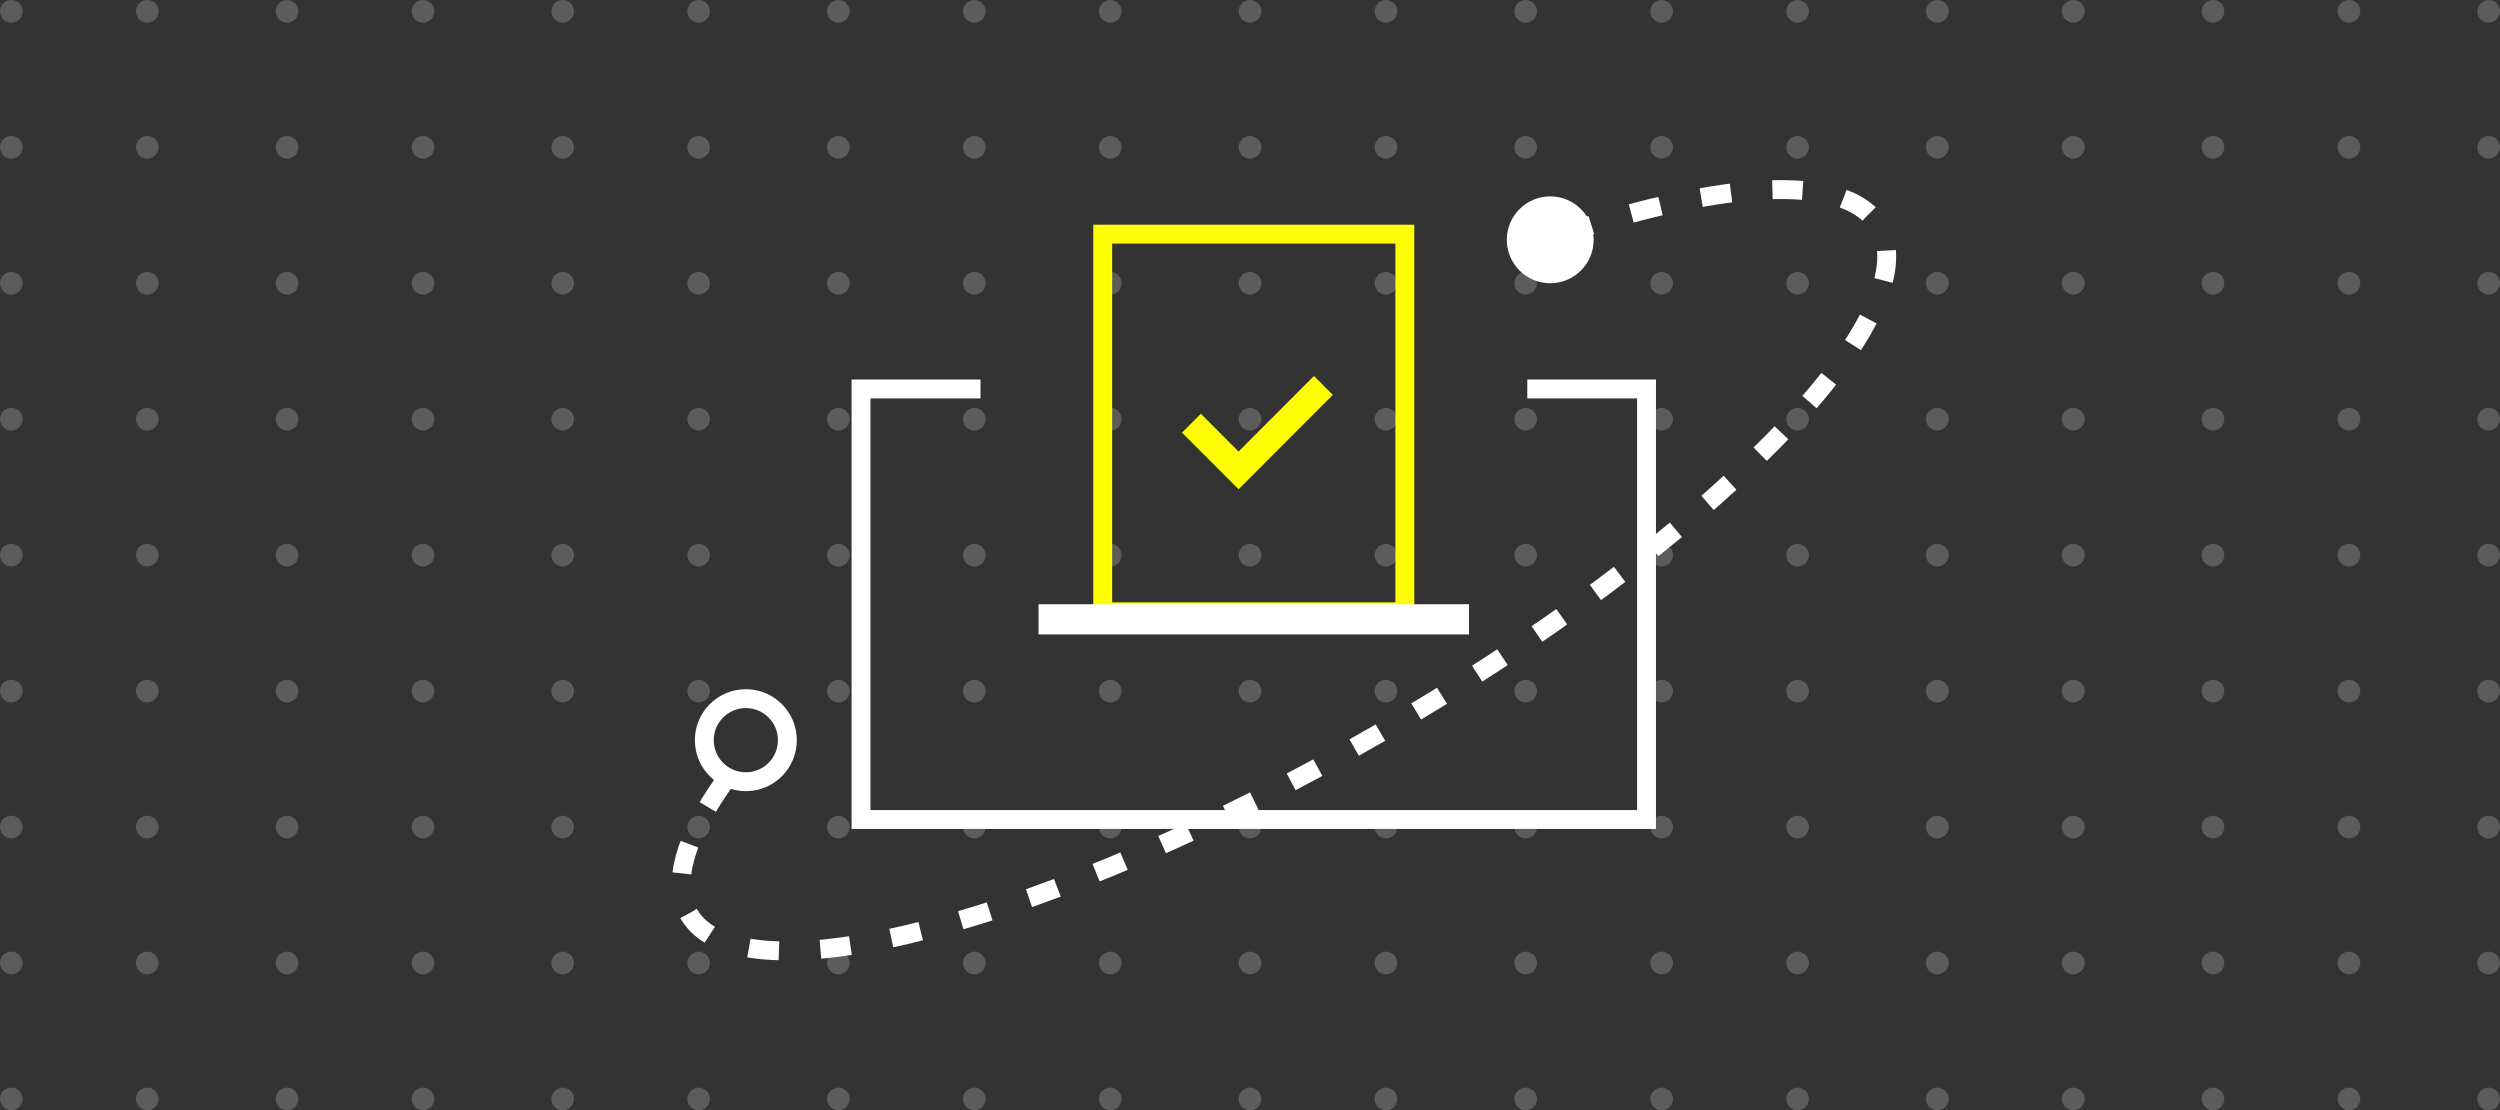 <?xml version="1.0" encoding="UTF-8"?>
<svg width="662px" height="294px" viewBox="0 0 662 294" version="1.1" xmlns="http://www.w3.org/2000/svg" xmlns:xlink="http://www.w3.org/1999/xlink">
    <rect x="0" y="0" width="662" height="294" fill="#333333" stroke="none"/>
    <title>编组 32</title>
    <g id="页面-1" stroke="none" stroke-width="1" fill="none" fill-rule="evenodd">
        <g id="token" transform="translate(-260, -1281)">
            <g id="编组-32" transform="translate(260, 1281)">
                <g id="编组-6备份-2" opacity="0.2" fill="#FFFFFF">
                    <g id="编组-5">
                        <circle id="椭圆形" cx="3" cy="3" r="3"></circle>
                        <circle id="椭圆形备份-5" cx="149" cy="3" r="3"></circle>
                        <circle id="椭圆形备份-9" cx="294" cy="3" r="3"></circle>
                        <circle id="椭圆形备份-13" cx="440" cy="3" r="3"></circle>
                        <circle id="椭圆形备份-17" cx="586" cy="3" r="3"></circle>
                        <circle id="椭圆形备份-2" cx="39" cy="3" r="3"></circle>
                        <circle id="椭圆形备份-6" cx="185" cy="3" r="3"></circle>
                        <circle id="椭圆形备份-10" cx="331" cy="3" r="3"></circle>
                        <circle id="椭圆形备份-14" cx="476" cy="3" r="3"></circle>
                        <circle id="椭圆形备份-18" cx="622" cy="3" r="3"></circle>
                        <circle id="椭圆形备份-3" cx="76" cy="3" r="3"></circle>
                        <circle id="椭圆形备份-7" cx="222" cy="3" r="3"></circle>
                        <circle id="椭圆形备份-11" cx="367" cy="3" r="3"></circle>
                        <circle id="椭圆形备份-15" cx="513" cy="3" r="3"></circle>
                        <circle id="椭圆形备份-19" cx="659" cy="3" r="3"></circle>
                        <circle id="椭圆形备份-4" cx="112" cy="3" r="3"></circle>
                        <circle id="椭圆形备份-8" cx="258" cy="3" r="3"></circle>
                        <circle id="椭圆形备份-12" cx="404" cy="3" r="3"></circle>
                        <circle id="椭圆形备份-16" cx="549" cy="3" r="3"></circle>
                    </g>
                    <g id="编组-5备份-4" transform="translate(0, 144)">
                        <circle id="椭圆形" cx="3" cy="3" r="3"></circle>
                        <circle id="椭圆形备份-5" cx="149" cy="3" r="3"></circle>
                        <circle id="椭圆形备份-9" cx="294" cy="3" r="3"></circle>
                        <circle id="椭圆形备份-13" cx="440" cy="3" r="3"></circle>
                        <circle id="椭圆形备份-17" cx="586" cy="3" r="3"></circle>
                        <circle id="椭圆形备份-2" cx="39" cy="3" r="3"></circle>
                        <circle id="椭圆形备份-6" cx="185" cy="3" r="3"></circle>
                        <circle id="椭圆形备份-10" cx="331" cy="3" r="3"></circle>
                        <circle id="椭圆形备份-14" cx="476" cy="3" r="3"></circle>
                        <circle id="椭圆形备份-18" cx="622" cy="3" r="3"></circle>
                        <circle id="椭圆形备份-3" cx="76" cy="3" r="3"></circle>
                        <circle id="椭圆形备份-7" cx="222" cy="3" r="3"></circle>
                        <circle id="椭圆形备份-11" cx="367" cy="3" r="3"></circle>
                        <circle id="椭圆形备份-15" cx="513" cy="3" r="3"></circle>
                        <circle id="椭圆形备份-19" cx="659" cy="3" r="3"></circle>
                        <circle id="椭圆形备份-4" cx="112" cy="3" r="3"></circle>
                        <circle id="椭圆形备份-8" cx="258" cy="3" r="3"></circle>
                        <circle id="椭圆形备份-12" cx="404" cy="3" r="3"></circle>
                        <circle id="椭圆形备份-16" cx="549" cy="3" r="3"></circle>
                    </g>
                    <g id="编组-5备份" transform="translate(0, 36)">
                        <circle id="椭圆形" cx="3" cy="3" r="3"></circle>
                        <circle id="椭圆形备份-5" cx="149" cy="3" r="3"></circle>
                        <circle id="椭圆形备份-9" cx="294" cy="3" r="3"></circle>
                        <circle id="椭圆形备份-13" cx="440" cy="3" r="3"></circle>
                        <circle id="椭圆形备份-17" cx="586" cy="3" r="3"></circle>
                        <circle id="椭圆形备份-2" cx="39" cy="3" r="3"></circle>
                        <circle id="椭圆形备份-6" cx="185" cy="3" r="3"></circle>
                        <circle id="椭圆形备份-10" cx="331" cy="3" r="3"></circle>
                        <circle id="椭圆形备份-14" cx="476" cy="3" r="3"></circle>
                        <circle id="椭圆形备份-18" cx="622" cy="3" r="3"></circle>
                        <circle id="椭圆形备份-3" cx="76" cy="3" r="3"></circle>
                        <circle id="椭圆形备份-7" cx="222" cy="3" r="3"></circle>
                        <circle id="椭圆形备份-11" cx="367" cy="3" r="3"></circle>
                        <circle id="椭圆形备份-15" cx="513" cy="3" r="3"></circle>
                        <circle id="椭圆形备份-19" cx="659" cy="3" r="3"></circle>
                        <circle id="椭圆形备份-4" cx="112" cy="3" r="3"></circle>
                        <circle id="椭圆形备份-8" cx="258" cy="3" r="3"></circle>
                        <circle id="椭圆形备份-12" cx="404" cy="3" r="3"></circle>
                        <circle id="椭圆形备份-16" cx="549" cy="3" r="3"></circle>
                    </g>
                    <g id="编组-5备份-5" transform="translate(0, 180)">
                        <circle id="椭圆形" cx="3" cy="3" r="3"></circle>
                        <circle id="椭圆形备份-5" cx="149" cy="3" r="3"></circle>
                        <circle id="椭圆形备份-9" cx="294" cy="3" r="3"></circle>
                        <circle id="椭圆形备份-13" cx="440" cy="3" r="3"></circle>
                        <circle id="椭圆形备份-17" cx="586" cy="3" r="3"></circle>
                        <circle id="椭圆形备份-2" cx="39" cy="3" r="3"></circle>
                        <circle id="椭圆形备份-6" cx="185" cy="3" r="3"></circle>
                        <circle id="椭圆形备份-10" cx="331" cy="3" r="3"></circle>
                        <circle id="椭圆形备份-14" cx="476" cy="3" r="3"></circle>
                        <circle id="椭圆形备份-18" cx="622" cy="3" r="3"></circle>
                        <circle id="椭圆形备份-3" cx="76" cy="3" r="3"></circle>
                        <circle id="椭圆形备份-7" cx="222" cy="3" r="3"></circle>
                        <circle id="椭圆形备份-11" cx="367" cy="3" r="3"></circle>
                        <circle id="椭圆形备份-15" cx="513" cy="3" r="3"></circle>
                        <circle id="椭圆形备份-19" cx="659" cy="3" r="3"></circle>
                        <circle id="椭圆形备份-4" cx="112" cy="3" r="3"></circle>
                        <circle id="椭圆形备份-8" cx="258" cy="3" r="3"></circle>
                        <circle id="椭圆形备份-12" cx="404" cy="3" r="3"></circle>
                        <circle id="椭圆形备份-16" cx="549" cy="3" r="3"></circle>
                    </g>
                    <g id="编组-5备份-2" transform="translate(0, 72)">
                        <circle id="椭圆形" cx="3" cy="3" r="3"></circle>
                        <circle id="椭圆形备份-5" cx="149" cy="3" r="3"></circle>
                        <circle id="椭圆形备份-9" cx="294" cy="3" r="3"></circle>
                        <circle id="椭圆形备份-13" cx="440" cy="3" r="3"></circle>
                        <circle id="椭圆形备份-17" cx="586" cy="3" r="3"></circle>
                        <circle id="椭圆形备份-2" cx="39" cy="3" r="3"></circle>
                        <circle id="椭圆形备份-6" cx="185" cy="3" r="3"></circle>
                        <circle id="椭圆形备份-10" cx="331" cy="3" r="3"></circle>
                        <circle id="椭圆形备份-14" cx="476" cy="3" r="3"></circle>
                        <circle id="椭圆形备份-18" cx="622" cy="3" r="3"></circle>
                        <circle id="椭圆形备份-3" cx="76" cy="3" r="3"></circle>
                        <circle id="椭圆形备份-7" cx="222" cy="3" r="3"></circle>
                        <circle id="椭圆形备份-11" cx="367" cy="3" r="3"></circle>
                        <circle id="椭圆形备份-15" cx="513" cy="3" r="3"></circle>
                        <circle id="椭圆形备份-19" cx="659" cy="3" r="3"></circle>
                        <circle id="椭圆形备份-4" cx="112" cy="3" r="3"></circle>
                        <circle id="椭圆形备份-8" cx="258" cy="3" r="3"></circle>
                        <circle id="椭圆形备份-12" cx="404" cy="3" r="3"></circle>
                        <circle id="椭圆形备份-16" cx="549" cy="3" r="3"></circle>
                    </g>
                    <g id="编组-5备份-6" transform="translate(0, 216)">
                        <circle id="椭圆形" cx="3" cy="3" r="3"></circle>
                        <circle id="椭圆形备份-5" cx="149" cy="3" r="3"></circle>
                        <circle id="椭圆形备份-9" cx="294" cy="3" r="3"></circle>
                        <circle id="椭圆形备份-13" cx="440" cy="3" r="3"></circle>
                        <circle id="椭圆形备份-17" cx="586" cy="3" r="3"></circle>
                        <circle id="椭圆形备份-2" cx="39" cy="3" r="3"></circle>
                        <circle id="椭圆形备份-6" cx="185" cy="3" r="3"></circle>
                        <circle id="椭圆形备份-10" cx="331" cy="3" r="3"></circle>
                        <circle id="椭圆形备份-14" cx="476" cy="3" r="3"></circle>
                        <circle id="椭圆形备份-18" cx="622" cy="3" r="3"></circle>
                        <circle id="椭圆形备份-3" cx="76" cy="3" r="3"></circle>
                        <circle id="椭圆形备份-7" cx="222" cy="3" r="3"></circle>
                        <circle id="椭圆形备份-11" cx="367" cy="3" r="3"></circle>
                        <circle id="椭圆形备份-15" cx="513" cy="3" r="3"></circle>
                        <circle id="椭圆形备份-19" cx="659" cy="3" r="3"></circle>
                        <circle id="椭圆形备份-4" cx="112" cy="3" r="3"></circle>
                        <circle id="椭圆形备份-8" cx="258" cy="3" r="3"></circle>
                        <circle id="椭圆形备份-12" cx="404" cy="3" r="3"></circle>
                        <circle id="椭圆形备份-16" cx="549" cy="3" r="3"></circle>
                    </g>
                    <g id="编组-5备份-3" transform="translate(0, 108)">
                        <circle id="椭圆形" cx="3" cy="3" r="3"></circle>
                        <circle id="椭圆形备份-5" cx="149" cy="3" r="3"></circle>
                        <circle id="椭圆形备份-9" cx="294" cy="3" r="3"></circle>
                        <circle id="椭圆形备份-13" cx="440" cy="3" r="3"></circle>
                        <circle id="椭圆形备份-17" cx="586" cy="3" r="3"></circle>
                        <circle id="椭圆形备份-2" cx="39" cy="3" r="3"></circle>
                        <circle id="椭圆形备份-6" cx="185" cy="3" r="3"></circle>
                        <circle id="椭圆形备份-10" cx="331" cy="3" r="3"></circle>
                        <circle id="椭圆形备份-14" cx="476" cy="3" r="3"></circle>
                        <circle id="椭圆形备份-18" cx="622" cy="3" r="3"></circle>
                        <circle id="椭圆形备份-3" cx="76" cy="3" r="3"></circle>
                        <circle id="椭圆形备份-7" cx="222" cy="3" r="3"></circle>
                        <circle id="椭圆形备份-11" cx="367" cy="3" r="3"></circle>
                        <circle id="椭圆形备份-15" cx="513" cy="3" r="3"></circle>
                        <circle id="椭圆形备份-19" cx="659" cy="3" r="3"></circle>
                        <circle id="椭圆形备份-4" cx="112" cy="3" r="3"></circle>
                        <circle id="椭圆形备份-8" cx="258" cy="3" r="3"></circle>
                        <circle id="椭圆形备份-12" cx="404" cy="3" r="3"></circle>
                        <circle id="椭圆形备份-16" cx="549" cy="3" r="3"></circle>
                    </g>
                    <g id="编组-5备份-7" transform="translate(0, 252)">
                        <circle id="椭圆形" cx="3" cy="3" r="3"></circle>
                        <circle id="椭圆形备份-5" cx="149" cy="3" r="3"></circle>
                        <circle id="椭圆形备份-9" cx="294" cy="3" r="3"></circle>
                        <circle id="椭圆形备份-13" cx="440" cy="3" r="3"></circle>
                        <circle id="椭圆形备份-17" cx="586" cy="3" r="3"></circle>
                        <circle id="椭圆形备份-2" cx="39" cy="3" r="3"></circle>
                        <circle id="椭圆形备份-6" cx="185" cy="3" r="3"></circle>
                        <circle id="椭圆形备份-10" cx="331" cy="3" r="3"></circle>
                        <circle id="椭圆形备份-14" cx="476" cy="3" r="3"></circle>
                        <circle id="椭圆形备份-18" cx="622" cy="3" r="3"></circle>
                        <circle id="椭圆形备份-3" cx="76" cy="3" r="3"></circle>
                        <circle id="椭圆形备份-7" cx="222" cy="3" r="3"></circle>
                        <circle id="椭圆形备份-11" cx="367" cy="3" r="3"></circle>
                        <circle id="椭圆形备份-15" cx="513" cy="3" r="3"></circle>
                        <circle id="椭圆形备份-19" cx="659" cy="3" r="3"></circle>
                        <circle id="椭圆形备份-4" cx="112" cy="3" r="3"></circle>
                        <circle id="椭圆形备份-8" cx="258" cy="3" r="3"></circle>
                        <circle id="椭圆形备份-12" cx="404" cy="3" r="3"></circle>
                        <circle id="椭圆形备份-16" cx="549" cy="3" r="3"></circle>
                    </g>
                    <g id="编组-5备份-8" transform="translate(0, 288)">
                        <circle id="椭圆形" cx="3" cy="3" r="3"></circle>
                        <circle id="椭圆形备份-5" cx="149" cy="3" r="3"></circle>
                        <circle id="椭圆形备份-9" cx="294" cy="3" r="3"></circle>
                        <circle id="椭圆形备份-13" cx="440" cy="3" r="3"></circle>
                        <circle id="椭圆形备份-17" cx="586" cy="3" r="3"></circle>
                        <circle id="椭圆形备份-2" cx="39" cy="3" r="3"></circle>
                        <circle id="椭圆形备份-6" cx="185" cy="3" r="3"></circle>
                        <circle id="椭圆形备份-10" cx="331" cy="3" r="3"></circle>
                        <circle id="椭圆形备份-14" cx="476" cy="3" r="3"></circle>
                        <circle id="椭圆形备份-18" cx="622" cy="3" r="3"></circle>
                        <circle id="椭圆形备份-3" cx="76" cy="3" r="3"></circle>
                        <circle id="椭圆形备份-7" cx="222" cy="3" r="3"></circle>
                        <circle id="椭圆形备份-11" cx="367" cy="3" r="3"></circle>
                        <circle id="椭圆形备份-15" cx="513" cy="3" r="3"></circle>
                        <circle id="椭圆形备份-19" cx="659" cy="3" r="3"></circle>
                        <circle id="椭圆形备份-4" cx="112" cy="3" r="3"></circle>
                        <circle id="椭圆形备份-8" cx="258" cy="3" r="3"></circle>
                        <circle id="椭圆形备份-12" cx="404" cy="3" r="3"></circle>
                        <circle id="椭圆形备份-16" cx="549" cy="3" r="3"></circle>
                    </g>
                </g>
                <polyline id="路径" stroke="#FFFFFF" stroke-width="5" points="404.431 103 436 103 436 143.163 436 217 291.903 217 228 217 228 103 259.638 103"></polyline>
                <rect id="矩形" stroke="#FFFC04" stroke-width="5" x="292" y="62" width="80" height="100"></rect>
                <polygon id="路径" fill="#FFFC04" points="312.998 114.563 317.988 109.563 327.97 119.563 347.932 99.563 352.923 104.563 327.97 129.563"></polygon>
                <rect id="矩形" fill="#FFFFFF" x="275" y="160" width="114" height="8"></rect>
                <path d="M186.388,124.657 C170.093,132.147 160.73,140.908 160.73,150.269 C160.73,177.883 242.214,200.269 342.73,200.269 C443.246,200.269 524.73,177.883 524.73,150.269 C524.73,134.451 497.996,120.35 456.264,111.187" id="路径" stroke="#FFFFFF" stroke-width="5" stroke-dasharray="8,11" transform="translate(342.73, 155.728) rotate(-30) translate(-342.73, -155.728) "></path>
                <circle id="椭圆形" fill="#FFFFFF" cx="410.5" cy="63.5" r="11.5"></circle>
                <circle id="椭圆形备份-23" stroke="#FFFFFF" stroke-width="5" cx="197.5" cy="196" r="11"></circle>
            </g>
        </g>
    </g>
</svg>